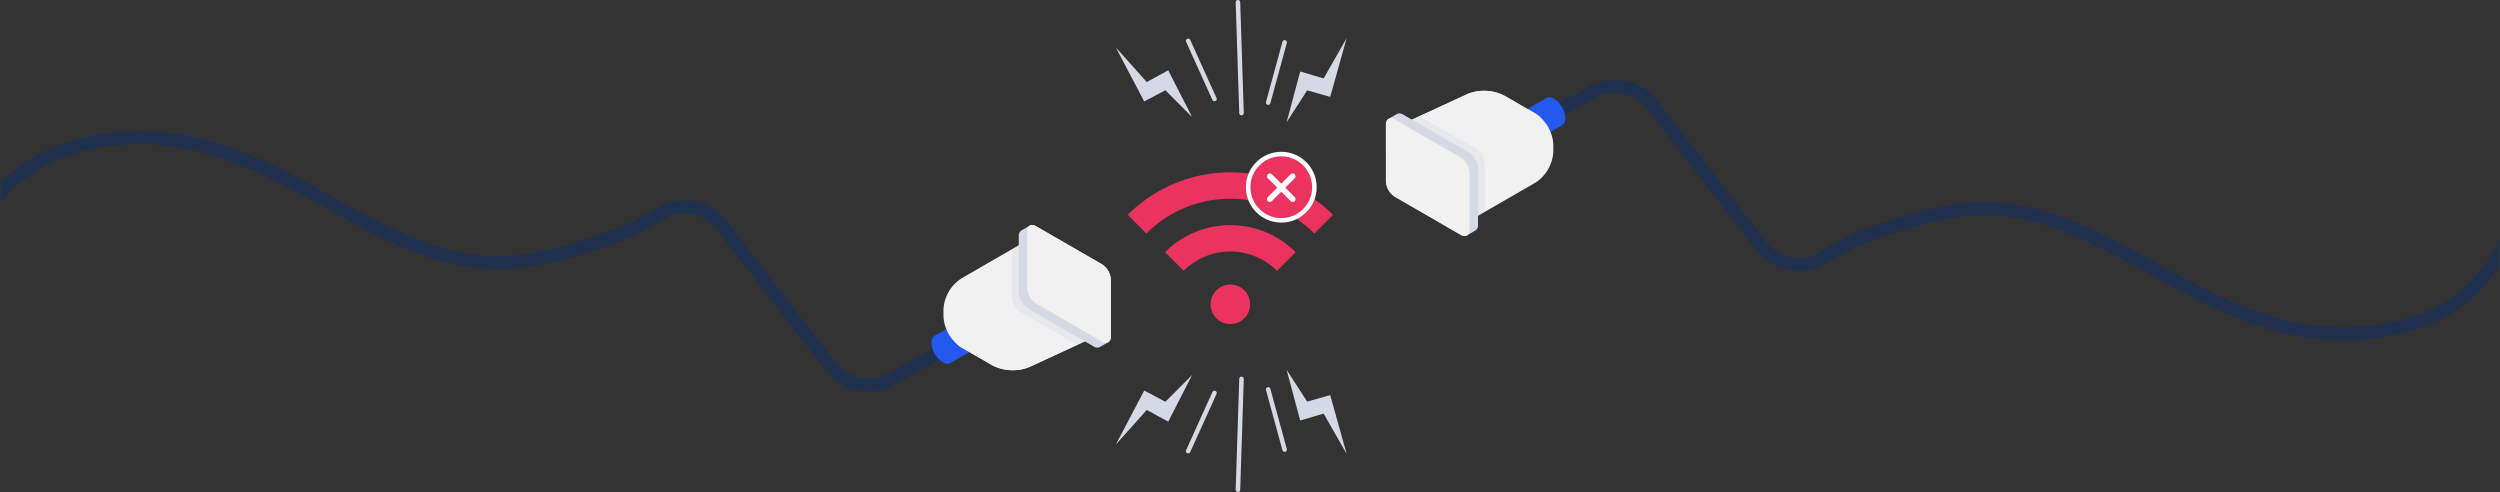 <svg xmlns="http://www.w3.org/2000/svg" width="1102" height="216.869" viewBox="0 0 1102 216.869">
  <rect x="0" y="0" width="1102" height="216.869" fill="#333333" stroke="none"/>
  <g id="Group_14561" data-name="Group 14561" transform="translate(354.84 -127.34)">
    <path id="Path_9133" data-name="Path 9133" d="M2590.71,4252.379c-32.593,0-59.342-14.807-85.211-29.127l-.007,0c-24.194-13.394-47.045-26.045-73.209-26.045a82.063,82.063,0,0,0-18.432,2.125c-28.47,6.573-41.614,13.245-51.578,19.476h-.065a22.337,22.337,0,0,1-3.36,1.554,23.665,23.665,0,0,1-18.4-.9,23.507,23.507,0,0,1-8.394-6.792l-48.257-62.516a17.6,17.6,0,0,0-14.009-6.922,17.862,17.862,0,0,0-8.55,2.2l-22.321,12.218-2.759-5.037,22.322-12.218a23.377,23.377,0,0,1,29.862,6.25l48.257,62.515a17.931,17.931,0,0,0,14.1,6.938,16.728,16.728,0,0,0,4.442-.594,18.265,18.265,0,0,0,4.43-1.809c11.454-7.42,24.313-13.348,52.982-19.968a87.414,87.414,0,0,1,19.632-2.253,91.53,91.53,0,0,1,15.194,1.3,108.638,108.638,0,0,1,15.63,3.9c15.548,5.093,29.968,13.075,45.234,21.526l.028.015c25.221,13.961,51.3,28.4,82.587,28.4a104.073,104.073,0,0,0,16.14-1.274c20.93-3.291,36.586-12.355,46.533-26.941a64.137,64.137,0,0,0,5.824-10.63v12.238c-.348.544-.7,1.083-1.056,1.6-10.874,15.961-27.833,25.857-50.408,29.411A110.968,110.968,0,0,1,2590.71,4252.379Z" transform="translate(-1912.697 -3975)" fill="#20304f" stroke="rgba(0,0,0,0)" stroke-width="1"/>
    <path id="Path_9134" data-name="Path 9134" d="M2674.717,4206a23.38,23.38,0,0,1-18.546-9.165l-48.257-62.514a17.934,17.934,0,0,0-14.1-6.938,16.747,16.747,0,0,0-4.443.594,18.191,18.191,0,0,0-4.43,1.809c-11.458,7.421-24.318,13.35-52.983,19.968a87.427,87.427,0,0,1-19.631,2.253,91.462,91.462,0,0,1-15.194-1.3,108.514,108.514,0,0,1-15.631-3.9c-15.555-5.1-29.983-13.083-45.257-21.539l0,0c-25.219-13.961-51.3-28.4-82.586-28.4a104.142,104.142,0,0,0-16.139,1.274c-19.772,3.11-34.863,11.387-44.853,24.6v-8.883a65.669,65.669,0,0,1,19.048-13.841,88.235,88.235,0,0,1,24.912-7.554,110.874,110.874,0,0,1,17.183-1.36c32.591,0,59.34,14.807,85.208,29.127l.01,0c24.193,13.394,47.043,26.044,73.209,26.044a82.07,82.07,0,0,0,18.433-2.125c28.473-6.573,41.615-13.244,51.577-19.475h.061a22.4,22.4,0,0,1,3.364-1.553,23.661,23.661,0,0,1,18.4.9,23.5,23.5,0,0,1,8.393,6.793l48.258,62.514a17.6,17.6,0,0,0,14.01,6.922,17.864,17.864,0,0,0,8.549-2.2l22.321-12.218,2.758,5.037-22.322,12.218A23.639,23.639,0,0,1,2674.717,4206Z" transform="translate(-2647 -3906)" fill="#20304f" stroke="rgba(0,0,0,0)" stroke-width="1"/>
    <g id="Group_14504" data-name="Group 14504" transform="translate(256.068 162.483)">
      <path id="Path_144" data-name="Path 144" d="M152.6,257.012a3.454,3.454,0,0,1,3.474.344,10.859,10.859,0,0,1,4.913,8.509,3.452,3.452,0,0,1-1.439,3.18l-10.529,6.079a3.454,3.454,0,0,1-3.474-.344,10.859,10.859,0,0,1-4.912-8.509,3.452,3.452,0,0,1,1.439-3.18Z" transform="translate(-81.903 -248.94)" fill="#2359ee"/>
      <path id="Path_145" data-name="Path 145" d="M160.982,271.944a2.994,2.994,0,0,1-4.913,2.836,10.858,10.858,0,0,1-4.912-8.509,2.994,2.994,0,0,1,4.912-2.836A10.856,10.856,0,0,1,160.982,271.944Z" transform="translate(-92.432 -248.94)"/>
      <g id="Group_61" data-name="Group 61" transform="translate(0 4.879)">
        <path id="Path_146" data-name="Path 146" d="M212.333,277.517v3.135a17.387,17.387,0,0,1-7.864,13.628l-29.031,16.771-29.521-17.039-.012-25.561,28.657-13.244a19.652,19.652,0,0,1,16.114.729l13.787,7.957A17.384,17.384,0,0,1,212.333,277.517Z" transform="translate(-138.533 -253.819)" fill="#f1f1f1"/>
        <path id="Path_147" data-name="Path 147" d="M179.282,255.207a19.652,19.652,0,0,1,16.114.729l13.787,7.957c4.345,2.507,4.176,6.246-.378,8.351l-28.65,13.24-29.53-17.033Z" transform="translate(-143.252 -253.819)" fill="#f1f1f1"/>
        <path id="Path_148" data-name="Path 148" d="M208.393,279.333a8.691,8.691,0,0,1,3.936,6.812l.005,21.023-6.723,3.882-29.52-17.038-.012-25.561L183.552,265Z" transform="translate(-168.706 -253.819)" fill="#8e98b5" opacity="0.1"/>
        <g id="Group_58" data-name="Group 58" transform="translate(0 9.972)">
          <path id="Path_149" data-name="Path 149" d="M183.969,264.051a2.741,2.741,0,0,1,2.761.274l29.037,16.755a8.7,8.7,0,0,1,3.935,6.813l.005,25a2.733,2.733,0,0,1-1.157,2.537c-.663.376-3.034,1.745-3.691,2.133a2.735,2.735,0,0,1-2.777-.265l-29.036-16.755a8.693,8.693,0,0,1-3.935-6.812l-.006-25a2.763,2.763,0,0,1,1.143-2.542C180.912,265.8,183.3,264.435,183.969,264.051Z" transform="translate(-179.105 -263.791)" fill="#d5d9e5"/>
          <path id="Path_150" data-name="Path 150" d="M215.766,283.214,186.73,266.459c-2.173-1.254-3.933-.237-3.933,2.271l.006,25a8.7,8.7,0,0,0,3.934,6.812L215.774,317.3c2.172,1.254,3.933.237,3.933-2.272l-.006-25A8.69,8.69,0,0,0,215.766,283.214Z" transform="translate(-182.797 -263.791)" fill="#f1f1f1"/>
        </g>
      </g>
    </g>
    <g id="Group_14514" data-name="Group 14514" transform="translate(8.114)">
      <g id="Group_14512" data-name="Group 14512">
        <g id="Group_14506" data-name="Group 14506" transform="translate(-66 -84)">
          <path id="Path_168" data-name="Path 168" d="M228.543,262.946,218,242.335l-9.457,5.167-13.653-15.259,12.53,23.816,9.325-4.933Z" fill="#d5d9e5"/>
        </g>
        <g id="Group_14507" data-name="Group 14507" transform="translate(-66 -84)">
          <path id="Path_170" data-name="Path 170" d="M270.187,265.209l5.988-22.365,10.331,3.068,10.147-17.784L289.4,254.043l-10.153-2.867Z" fill="#d5d9e5"/>
        </g>
        <g id="Group_14508" data-name="Group 14508" transform="translate(-66 -84)">
          <path id="Path_172" data-name="Path 172" d="M250.254,262.184a1,1,0,0,1-.947-.967l-1.574-48.844a1,1,0,0,1,.967-1.032.987.987,0,0,1,1.031.967l1.574,48.845a1,1,0,0,1-.967,1.031A.779.779,0,0,1,250.254,262.184Z" fill="#d5d9e5"/>
        </g>
        <g id="Group_14509" data-name="Group 14509" transform="translate(-66 -84)">
          <path id="Path_173" data-name="Path 173" d="M238.344,255.989a1,1,0,0,1-.861-.586l-11.609-25.648a1,1,0,0,1,1.822-.824L239.3,254.578a1,1,0,0,1-.5,1.323A.979.979,0,0,1,238.344,255.989Z" fill="#d5d9e5"/>
        </g>
        <g id="Group_14510" data-name="Group 14510" transform="translate(-66 -84)">
          <path id="Path_174" data-name="Path 174" d="M262.126,257.557a1.019,1.019,0,0,1-.336-.033,1,1,0,0,1-.7-1.229l7.253-26.522a1,1,0,1,1,1.929.528l-7.253,26.522A1,1,0,0,1,262.126,257.557Z" fill="#d5d9e5"/>
        </g>
      </g>
      <g id="Group_14513" data-name="Group 14513" transform="translate(128.886 290.34)">
        <g id="Group_14506-2" data-name="Group 14506" transform="translate(0 2.263)">
          <path id="Path_168-2" data-name="Path 168" d="M228.543,232.244,218,252.855l-9.457-5.167-13.653,15.259,12.53-23.816,9.325,4.933Z" transform="translate(-194.886 -232.244)" fill="#d5d9e5"/>
        </g>
        <g id="Group_14507-2" data-name="Group 14507" transform="translate(75.301)">
          <path id="Path_170-2" data-name="Path 170" d="M270.187,228.129l5.988,22.365,10.331-3.068,10.147,17.784L289.4,239.294l-10.153,2.867Z" transform="translate(-270.187 -228.129)" fill="#d5d9e5"/>
        </g>
        <g id="Group_14508-2" data-name="Group 14508" transform="translate(52.847 3.024)">
          <path id="Path_172-2" data-name="Path 172" d="M250.254,211.341a1,1,0,0,0-.947.967l-1.574,48.844a1,1,0,0,0,.967,1.032.987.987,0,0,0,1.031-.967l1.574-48.845a1,1,0,0,0-.967-1.031A.779.779,0,0,0,250.254,211.341Z" transform="translate(-247.732 -211.34)" fill="#d5d9e5"/>
        </g>
        <g id="Group_14509-2" data-name="Group 14509" transform="translate(30.899 9.219)">
          <path id="Path_173-2" data-name="Path 173" d="M238.344,228.342a1,1,0,0,0-.861.586l-11.609,25.648a1,1,0,0,0,1.822.824l11.609-25.647a1,1,0,0,0-.5-1.323A.979.979,0,0,0,238.344,228.342Z" transform="translate(-225.785 -228.341)" fill="#d5d9e5"/>
        </g>
        <g id="Group_14510-2" data-name="Group 14510" transform="translate(66.169 7.649)">
          <path id="Path_174-2" data-name="Path 174" d="M262.126,229.041a1.019,1.019,0,0,0-.336.033,1,1,0,0,0-.7,1.229l7.253,26.522a1,1,0,1,0,1.929-.528l-7.253-26.522A1,1,0,0,0,262.126,229.041Z" transform="translate(-261.054 -229.038)" fill="#d5d9e5"/>
        </g>
      </g>
    </g>
    <g id="Group_14515" data-name="Group 14515" transform="translate(9.952 8.057)">
      <g id="Group_14505" data-name="Group 14505" transform="translate(132.294 195.242)">
        <path id="Path_9127" data-name="Path 9127" d="M88,154.3l8.229,8.229a52.357,52.357,0,0,1,74.051,0l8.229-8.229A64,64,0,0,0,88,154.3Z" transform="translate(-88 -135.552)" fill="#ea335e"/>
        <path id="Path_9128" data-name="Path 9128" d="M140.358,221.529l8.229,8.229a29.093,29.093,0,0,1,41.142,0l8.229-8.229A40.735,40.735,0,0,0,140.358,221.529Z" transform="translate(-123.904 -186.33)" fill="#ea335e"/>
        <circle id="Ellipse_106" data-name="Ellipse 106" cx="8.727" cy="8.727" r="8.727" transform="translate(36.527 49.453)" fill="#ea335e"/>
      </g>
      <g id="Group_14511" data-name="Group 14511" transform="translate(187.068 188.872)">
        <g id="Group_14369" data-name="Group 14369" transform="translate(-1.68 -1.68)">
          <circle id="Ellipse_107" data-name="Ellipse 107" cx="14.607" cy="14.607" r="14.607" transform="translate(0 0)" fill="#ea335e" stroke="#fff" stroke-width="2"/>
        </g>
        <path id="Path_9130" data-name="Path 9130" d="M376.363,370.4a1.256,1.256,0,1,0,1.776,1.776l4.132-4.134,4.132,4.134a1.256,1.256,0,1,0,1.776-1.776l-4.134-4.132,4.134-4.132a1.256,1.256,0,0,0-1.776-1.776l-4.132,4.134-4.132-4.134a1.256,1.256,0,0,0-1.776,1.776l4.134,4.132Z" transform="translate(-369.344 -353.13)" fill="#fff"/>
      </g>
    </g>
    <g id="Group_15644" data-name="Group 15644" transform="translate(-58.84 211.104)">
      <path id="Path_144-2" data-name="Path 144" d="M149.015,275.124a3.454,3.454,0,0,1-3.474-.344,10.859,10.859,0,0,1-4.913-8.509,3.452,3.452,0,0,1,1.439-3.18l10.529-6.079a3.454,3.454,0,0,1,3.474.344,10.859,10.859,0,0,1,4.912,8.509,3.452,3.452,0,0,1-1.439,3.18Z" transform="translate(-26.027 -198.877)" fill="#2359ee"/>
      <path id="Path_145-2" data-name="Path 145" d="M151.157,266.271a2.994,2.994,0,0,1,4.913-2.836,10.858,10.858,0,0,1,4.912,8.509,2.994,2.994,0,0,1-4.912,2.836A10.856,10.856,0,0,1,151.157,266.271Z" transform="translate(-26.027 -204.956)"/>
      <g id="Group_61-2" data-name="Group 61" transform="translate(119.879 15.422)">
        <path id="Path_146-2" data-name="Path 146" d="M145.907,287.353v-3.135a17.387,17.387,0,0,1,7.864-13.628L182.8,253.819l29.521,17.039.012,25.561-28.657,13.244a19.652,19.652,0,0,1-16.114-.729l-13.787-7.957A17.384,17.384,0,0,1,145.907,287.353Z" transform="translate(-145.906 -247.033)" fill="#f1f1f1"/>
        <path id="Path_147-2" data-name="Path 147" d="M183.677,284.1a19.652,19.652,0,0,1-16.114-.729l-13.787-7.957c-4.345-2.507-4.176-6.246.378-8.351l28.65-13.24,29.53,17.033Z" transform="translate(-145.906 -221.466)" fill="#f1f1f1"/>
        <path id="Path_148-2" data-name="Path 148" d="M180.02,296.715a8.691,8.691,0,0,1-3.936-6.812l-.005-21.023L182.8,265l29.52,17.038.012,25.561-7.473,3.453Z" transform="translate(-145.906 -258.211)" fill="#8e98b5" opacity="0.1"/>
        <g id="Group_58-2" data-name="Group 58" transform="translate(33.199 0)">
          <path id="Path_149-2" data-name="Path 149" d="M214.843,317.573a2.741,2.741,0,0,1-2.761-.274l-29.037-16.755a8.7,8.7,0,0,1-3.935-6.813l-.005-25a2.733,2.733,0,0,1,1.157-2.537c.663-.376,3.034-1.745,3.691-2.133a2.735,2.735,0,0,1,2.777.265l29.036,16.755a8.693,8.693,0,0,1,3.935,6.812l.006,25a2.763,2.763,0,0,1-1.143,2.542C217.9,315.82,215.509,317.189,214.843,317.573Z" transform="translate(-179.105 -263.787)" fill="#d5d9e5"/>
          <path id="Path_150-2" data-name="Path 150" d="M186.738,300.545,215.774,317.3c2.173,1.254,3.933.237,3.933-2.271l-.006-25a8.7,8.7,0,0,0-3.934-6.812L186.73,266.459c-2.172-1.254-3.933-.237-3.933,2.272l.006,25A8.69,8.69,0,0,0,186.738,300.545Z" transform="translate(-179.105 -265.922)" fill="#f1f1f1"/>
        </g>
      </g>
    </g>
  </g>
</svg>
